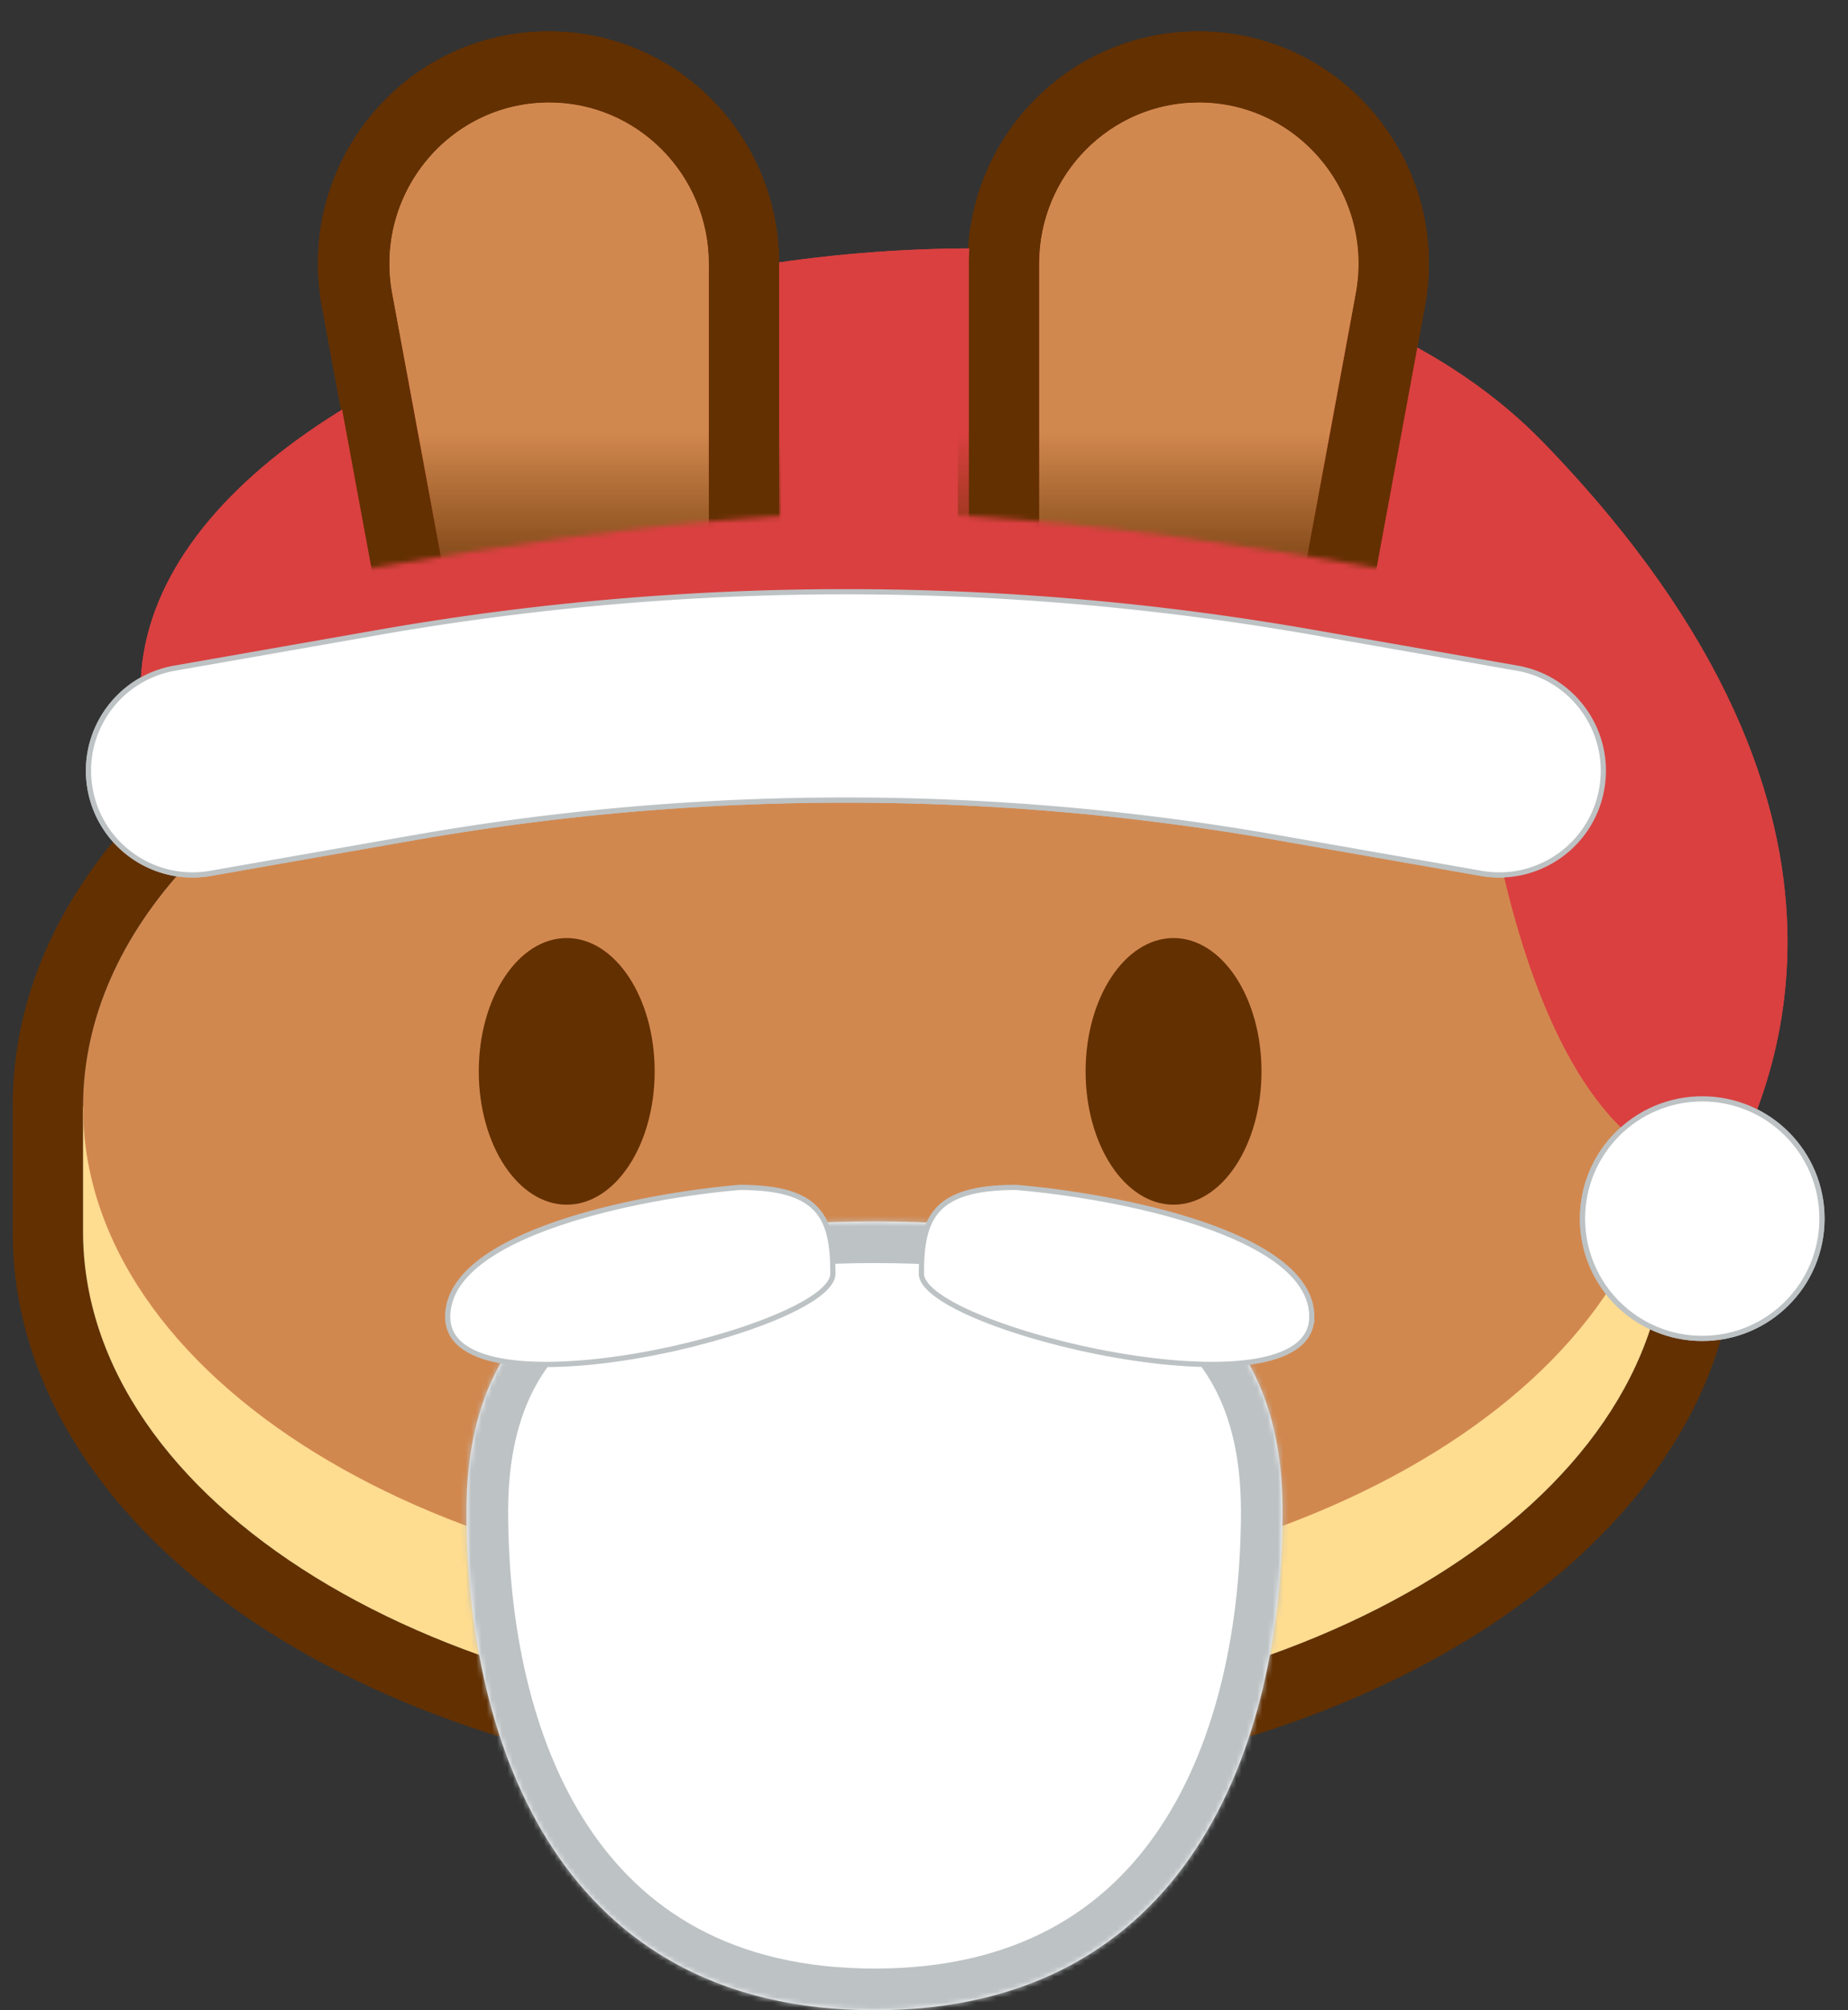 <svg xmlns="http://www.w3.org/2000/svg" xmlns:v="https://vecta.io/nano" xmlns:xlink="http://www.w3.org/1999/xlink" width="355" height="386" fill="none"><rect width="100%" height="100%" fill="#333333" stroke="none"/><style>.B{fillRule:evenodd}.C{fill:#633001}.D{fill:#d1884f}.E{stroke:#bdc2c4}</style><path d="M61.813 58.861C56.738 31.406 77.591 6.042 105.238 6.042c24.398 0 44.176 19.98 44.176 44.627v55.018c6.103-.435 12.304-.659 18.584-.659a261.51 261.51 0 0 1 17.864.608V50.669c0-24.647 19.779-44.627 44.177-44.627 27.647 0 48.5 25.364 43.425 52.819l-11.955 64.671c41.029 18.095 72.053 49.524 72.053 89.016v23.894c0 32.477-21.269 59.668-51.002 78.024-29.965 18.499-70.502 29.496-114.562 29.496s-84.597-10.997-114.562-29.496C23.703 296.11 2.434 268.919 2.434 236.442v-23.894c0-39.283 30.705-70.591 71.388-88.723L61.813 58.861zm184.376 73.167l13.989-75.673c3.523-19.055-10.951-36.659-30.139-36.659-16.934 0-30.661 13.867-30.661 30.973v70.014a239.21 239.21 0 0 0-13.516-1.36 247.56 247.56 0 0 0-17.864-.641c-6.291 0-12.493.236-18.584.694-4.57.344-9.079.813-13.515 1.401V50.669c0-17.106-13.727-30.973-30.661-30.973-19.188 0-33.662 17.604-30.139 36.659l14.035 75.925c-43.877 16.465-73.184 46.254-73.184 80.269v23.894c0 51.841 68.074 93.866 152.048 93.866s152.049-42.025 152.049-93.866v-23.894c0-34.188-29.608-64.108-73.858-80.52z" class="B C"/><path fill="#fedc90" d="M320.047 236.442c0 51.841-68.075 93.866-152.049 93.866S15.95 288.283 15.95 236.442v-23.894h304.097v23.894z"/><path d="M75.099 56.354c-3.522-19.055 10.951-36.659 30.139-36.659 16.934 0 30.661 13.867 30.661 30.973v70.108c10.348-1.373 21.087-2.095 32.099-2.095 10.757 0 21.254.689 31.38 2.001V50.669c0-17.106 13.727-30.973 30.661-30.973 19.188 0 33.662 17.604 30.139 36.659l-13.989 75.673c44.25 16.412 73.858 46.332 73.858 80.52 0 51.841-68.075 93.867-152.049 93.867S15.95 264.389 15.95 212.548c0-34.015 29.308-63.804 73.185-80.269L75.099 56.354z" class="B D"/><path d="M125.762 205.722c0 14.138-7.563 25.6-16.894 25.6s-16.894-11.462-16.894-25.6 7.564-25.6 16.894-25.6 16.894 11.461 16.894 25.6zm116.571 0c0 14.138-7.564 25.6-16.894 25.6s-16.895-11.462-16.895-25.6 7.564-25.6 16.895-25.6 16.894 11.461 16.894 25.6z" class="C"/><use fill="#da4040" xlink:href="#F"/><mask id="A" width="240" height="114" x="48" y="0" mask-type="alpha" maskUnits="userSpaceOnUse"><path fill="#c4c4c4" d="M48 0h240v113.5s-72.275-15.086-120.5-15c-47.844.085-119.5 15-119.5 15V0z"/></mask><g mask="url(#A)"><use class="B C" xlink:href="#G"/><use class="B D" xlink:href="#H"/><path fill="url(#D)" d="M73 118h77V83H67l6 35z"/><path fill="url(#E)" d="M261 118h-77V83h83l-6 35z"/></g><g fill="#fff" strokeWidth="10" class="E"><use class="B" xlink:href="#I"/><circle cx="327" cy="234" r="23"/></g><use fill="#da4040" xlink:href="#F"/><mask id="B" width="240" height="114" x="48" y="0" mask-type="alpha" maskUnits="userSpaceOnUse"><path fill="#c4c4c4" d="M48 0h240v113.5s-72.275-15.086-120.5-15c-47.844.085-119.5 15-119.5 15V0z"/></mask><g mask="url(#B)"><use class="B C" xlink:href="#G"/><use class="B D" xlink:href="#H"/><path fill="url(#D)" d="M73 118h77V83H67l6 35z"/><path fill="url(#E)" d="M261 118h-77V83h83l-6 35z"/></g><g fill="#fff" strokeWidth="10" class="E"><use class="B" xlink:href="#I"/><circle cx="327" cy="234" r="23"/></g><mask id="C" fill="#fff"><use xlink:href="#J"/></mask><use fill="#fff" xlink:href="#J"/><path fill="#bdc2c4" d="M238.382 290.142c0 21.657-4.396 43.876-15.285 60.422C212.518 366.638 195.44 378 168 378v16c32.796 0 54.909-14.046 68.462-34.64 13.242-20.121 17.92-45.832 17.92-69.218h-16zM168 378c-27.44 0-44.518-11.362-55.097-27.436-10.889-16.546-15.285-38.765-15.285-60.422h-16c0 23.386 4.677 49.097 17.92 69.218C113.091 379.954 135.204 394 168 394v-16zm-70.382-87.858c0-10.219 1.986-17.957 5.195-23.883 3.188-5.887 7.814-10.416 13.793-13.902 12.277-7.16 30.077-9.824 51.394-9.824v-16c-21.972 0-43.362 2.618-59.454 12.002-8.206 4.785-15.058 11.343-19.803 20.105-4.724 8.724-7.125 19.198-7.125 31.502h16zM168 242.533c21.317 0 39.117 2.664 51.394 9.824 5.979 3.486 10.605 8.015 13.793 13.902 3.209 5.926 5.195 13.664 5.195 23.883h16c0-12.304-2.401-22.778-7.125-31.502-4.745-8.762-11.597-15.32-19.803-20.105-16.092-9.384-37.482-12.002-59.454-12.002v16z" mask="url(#C)"/><path fill="#fff" strokeWidth="8" d="M86 252.842c0-16.088 37.389-23.265 56.084-24.842 15.579 0 17.916 5.915 17.916 16.562s-74 28.391-74 8.28zm166 0c0-16.088-37.895-23.265-56.842-24.842-15.79 0-18.158 5.915-18.158 16.562s75 28.391 75 8.28z" class="E"/><defs><linearGradient id="D" x1="108.5" x2="108.5" y1="118" y2="83" gradientUnits="userSpaceOnUse"><stop stop-color="#633001"/><stop offset="1" stop-color="#633001" stop-opacity="0"/></linearGradient><linearGradient id="E" x1="225.5" x2="225.5" y1="118" y2="83" gradientUnits="userSpaceOnUse"><stop stop-color="#633001"/><stop offset="1" stop-color="#633001" stop-opacity="0"/></linearGradient><path id="F" d="M296.5 85C224.998 11.212 27 57.366 27 132.564h256.177S289.873 225.5 332 225.5c6.072-12.533 36.002-66.712-35.5-140.5z"/><path id="G" d="M62.068 58.861C56.993 31.406 77.846 6.042 105.494 6.042c24.397 0 44.176 19.98 44.176 44.627v55.018a261.4 261.4 0 0 1 18.583-.659 261.56 261.56 0 0 1 17.865.608V50.669c0-24.647 19.778-44.627 44.176-44.627 27.647 0 48.5 25.364 43.425 52.819l-11.955 64.671c41.029 18.095 72.053 49.524 72.053 89.016v23.894c0 32.477-21.268 59.668-51.002 78.024-29.965 18.499-70.502 29.496-114.562 29.496s-84.597-10.997-114.562-29.496C23.958 296.11 2.689 268.919 2.689 236.442v-23.894c0-39.283 30.705-70.591 71.388-88.723L62.068 58.861zm184.376 73.167l13.989-75.673c3.523-19.055-10.951-36.659-30.139-36.659-16.934 0-30.661 13.867-30.661 30.973v70.014c-4.437-.575-8.945-1.03-13.515-1.36a247.61 247.61 0 0 0-17.865-.641 247.87 247.87 0 0 0-18.583.694 239.98 239.98 0 0 0-13.516 1.401V50.669c0-17.106-13.727-30.973-30.66-30.973-19.189 0-33.663 17.604-30.14 36.659l14.035 75.925c-43.877 16.465-73.185 46.254-73.185 80.269v23.894c0 51.841 68.075 93.866 152.048 93.866s152.049-42.025 152.049-93.866v-23.894c0-34.188-29.608-64.108-73.858-80.52z"/><path id="H" d="M75.354 56.354c-3.522-19.055 10.951-36.659 30.14-36.659 16.933 0 30.66 13.867 30.66 30.973v70.108c10.348-1.373 21.087-2.095 32.099-2.095 10.758 0 21.254.689 31.38 2.001V50.669c0-17.106 13.727-30.973 30.661-30.973 19.188 0 33.662 17.604 30.139 36.659l-13.989 75.673c44.25 16.412 73.858 46.332 73.858 80.52 0 51.841-68.075 93.867-152.049 93.867S16.205 264.389 16.205 212.548c0-34.015 29.308-63.804 73.185-80.269L75.354 56.354z"/><path id="I" d="M245.38 160.834a479.98 479.98 0 0 0-165.76 0L40.453 167.7c-10.88 1.907-21.246-5.367-23.153-16.247s5.366-21.245 16.246-23.153l39.167-6.866c59.404-10.413 120.168-10.413 179.572 0l39.167 6.866c10.88 1.908 18.154 12.274 16.247 23.153s-12.274 18.154-23.153 16.247l-39.167-6.866z"/><path id="J" d="M246.382 290.142C246.382 335.185 228.236 386 168 386s-78.382-50.815-78.382-95.858 35.093-55.609 78.382-55.609 78.382 10.565 78.382 55.609z"/></defs></svg>